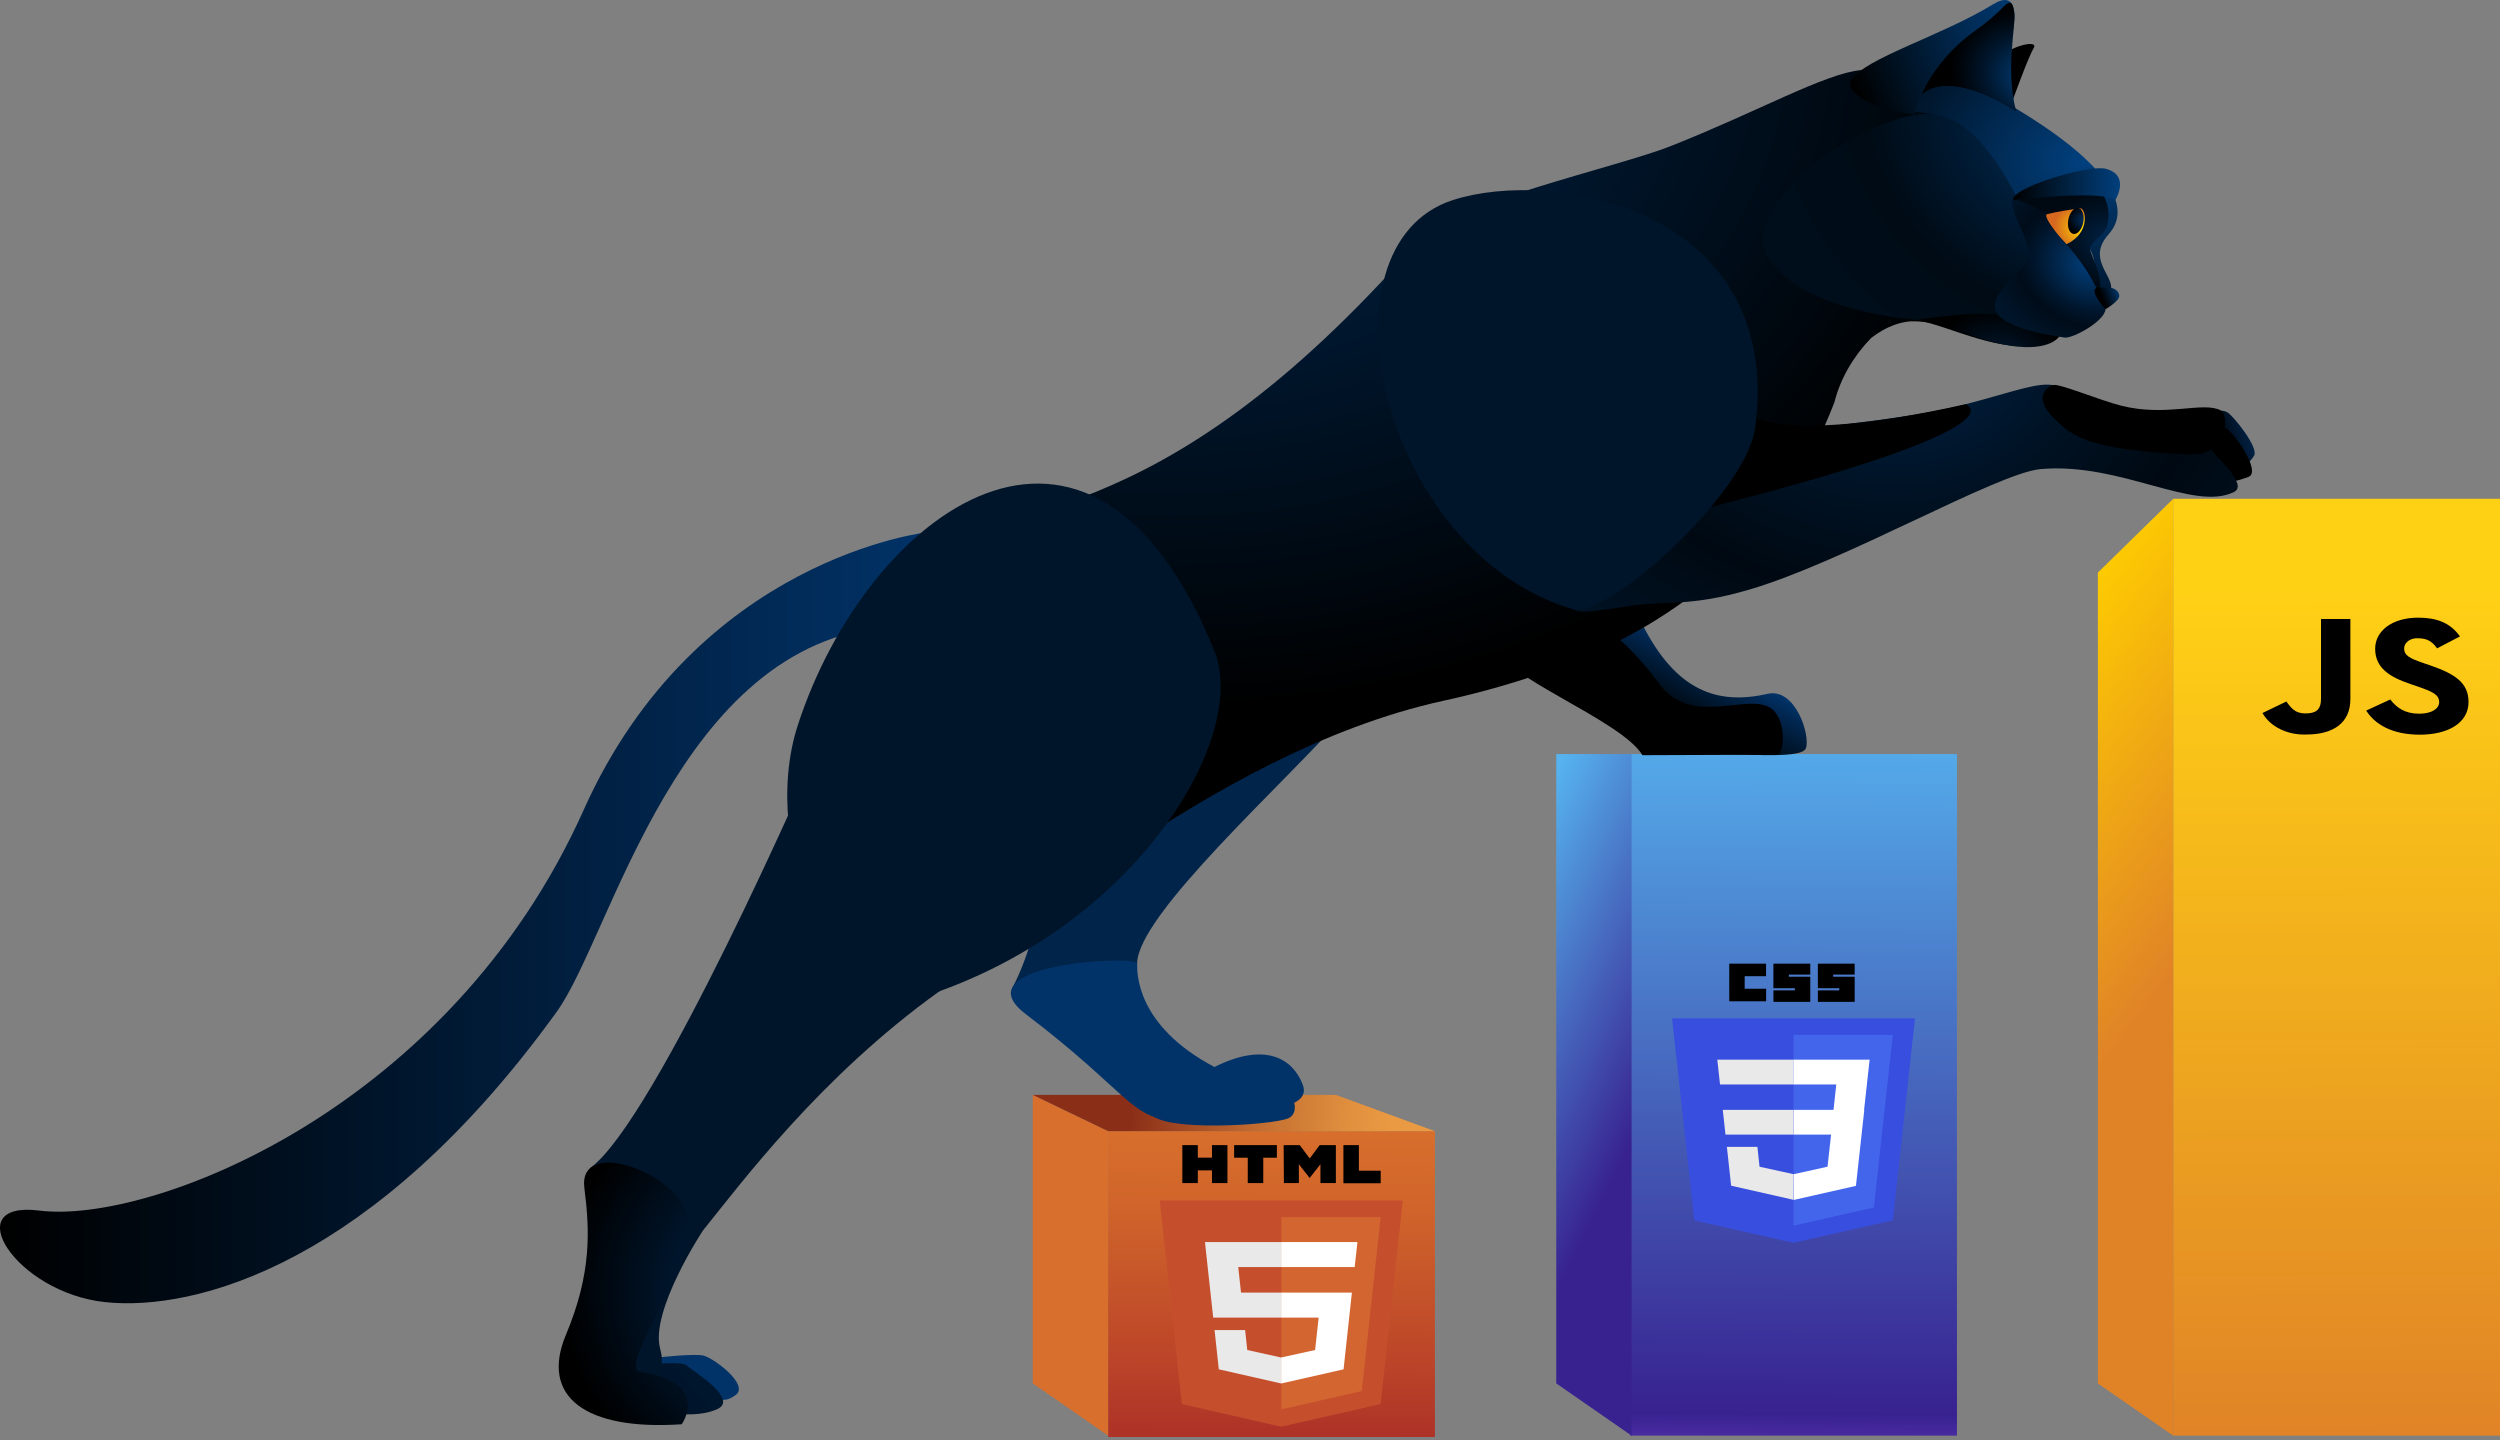 <svg width="125" height="72" viewBox="0 0 125 72" fill="none" xmlns="http://www.w3.org/2000/svg">
<rect x="0" y="0" width="125" height="72" fill="#808080" stroke="none"/>
<g clip-path="url(#clip0_167_3)">
<path d="M71.746 56.557H55.405V71.85H71.746V56.557Z" fill="url(#paint0_linear_167_3)"/>
<path d="M59.092 70.204L57.986 60.022H70.143L69.034 70.202L64.055 71.335L59.092 70.204Z" fill="#C54E2D"/>
<path d="M64.066 70.469L68.086 69.555L69.034 60.854H64.066V70.469Z" fill="#D36531"/>
<path d="M64.066 64.631H62.051L61.912 63.353H64.066V62.104H64.058H60.249L60.284 62.439L60.66 65.879H64.066V64.631Z" fill="#E9E9E9"/>
<path d="M64.066 67.874L64.058 67.876L62.363 67.5L62.256 66.504H61.431H60.728L60.94 68.466L64.058 69.174L64.066 69.172V67.874Z" fill="#E9E9E9"/>
<path d="M59.117 57.256H59.89V57.883H60.598V57.256H61.371V59.154H60.598V58.518H59.89V59.154H59.117V57.256Z" fill="black"/>
<path d="M62.388 57.885H61.707V57.256H63.844V57.885H63.163V59.154H62.388V57.885Z" fill="black"/>
<path d="M64.183 57.256H64.988L65.486 57.923L65.985 57.256H66.793V59.154H66.022V58.214L65.489 58.889H65.476L64.943 58.214V59.154H64.195L64.183 57.256Z" fill="black"/>
<path d="M67.171 57.256H67.944V58.536H69.034V59.163H67.171V57.256Z" fill="black"/>
<path d="M64.058 64.631V65.879H65.933L65.756 67.5L64.058 67.874V69.174L67.179 68.466L67.201 68.255L67.558 64.965L67.595 64.631H67.186H64.058Z" fill="white"/>
<path d="M64.058 62.104V62.879V63.349V63.353H67.73H67.735L67.765 63.072L67.835 62.439L67.872 62.104H64.058Z" fill="white"/>
<path d="M51.639 54.743V69.17L55.405 71.783V56.557L51.639 54.743Z" fill="url(#paint1_linear_167_3)"/>
<path d="M71.743 56.557L66.788 54.743H51.639L55.405 56.557H71.743Z" fill="url(#paint2_linear_167_3)"/>
<path d="M97.848 37.702H81.508V71.781H97.848V37.702Z" fill="url(#paint3_linear_167_3)"/>
<path d="M77.813 37.704V69.17L81.58 71.783V37.704H77.813Z" fill="url(#paint4_linear_167_3)"/>
<path d="M89.669 62.14L84.711 61.019L83.604 50.921H95.749L94.642 61.017L89.657 62.14H89.669Z" fill="#384EDE"/>
<path d="M93.695 60.374L94.64 51.747H89.677V61.282L93.695 60.374Z" fill="#4365EC"/>
<path d="M86.139 55.492L86.274 56.73H89.677V55.492H86.139ZM85.865 52.985L86.002 54.224H89.677V52.985H85.865ZM89.677 58.708L87.977 58.337L87.87 57.342H86.344L86.556 59.285L89.669 59.99L89.677 58.708Z" fill="#E9E9E9"/>
<path d="M86.463 48.183H88.303V48.81H87.234V49.438H88.306V50.065H86.463V48.183ZM88.672 48.183H90.514V48.729H89.442V48.836H90.514V50.093H88.672V49.519H89.742V49.41H88.67V48.183H88.672ZM90.883 48.183H92.733V48.729H91.661V48.836H92.733V50.093H90.893V49.519H91.963V49.41H90.893V48.183H90.883Z" fill="black"/>
<path d="M93.204 55.492L93.481 52.985H89.672V54.224H91.813L91.676 55.492H89.682V56.73H91.554L91.377 58.335L89.682 58.71V59.998L92.798 59.293L92.82 59.084L93.179 55.825L93.214 55.492H93.204Z" fill="white"/>
<path d="M125 24.94H108.66V71.783H125V24.94Z" fill="url(#paint5_linear_167_3)"/>
<path d="M104.893 28.631L108.659 24.94V71.783L104.893 69.171V28.631Z" fill="url(#paint6_linear_167_3)"/>
<path d="M113.124 35.651L114.321 35.074C114.55 35.401 114.759 35.671 115.263 35.671C115.767 35.671 116.051 35.52 116.051 34.933V30.951H117.519V34.957C117.519 36.171 116.629 36.725 115.328 36.725C114.868 36.745 114.411 36.653 114.017 36.461C113.624 36.27 113.313 35.987 113.124 35.651Z" fill="black"/>
<path d="M118.317 35.526L119.513 34.972C119.83 35.383 120.239 35.685 120.962 35.685C121.57 35.685 121.959 35.442 121.959 35.106C121.959 34.708 121.56 34.562 120.889 34.327L120.52 34.202C119.461 33.842 118.758 33.389 118.758 32.434C118.758 31.554 119.598 30.883 120.909 30.883C121.844 30.883 122.515 31.142 122.998 31.821L121.854 32.418C121.605 32.057 121.328 31.914 120.909 31.914C120.821 31.907 120.732 31.915 120.647 31.937C120.563 31.959 120.485 31.995 120.419 32.043C120.353 32.09 120.3 32.148 120.263 32.212C120.227 32.277 120.207 32.347 120.206 32.418C120.206 32.77 120.481 32.912 121.109 33.131L121.475 33.256C122.722 33.684 123.427 34.12 123.427 35.1C123.427 36.155 122.39 36.734 120.994 36.734C119.598 36.734 118.751 36.215 118.317 35.54" fill="black"/>
<path d="M82.121 31.227C83.789 34.507 85.82 35.275 88.378 34.692C89.791 34.371 90.539 36.826 90.29 37.423C90.041 38.021 86.513 37.623 85.491 37.69C83.173 37.84 73.63 30.69 82.121 31.227Z" fill="url(#paint7_linear_167_3)"/>
<path d="M75.126 32.478C76.191 30.069 79.2 29.093 82.959 34.192C84.581 36.382 87.391 34.614 88.545 35.411C89.313 35.942 89.243 37.579 88.877 37.734L82.121 37.76C81.109 36.01 74.628 33.605 75.126 32.478Z" fill="url(#paint8_linear_167_3)"/>
<path d="M67.171 35.811C64.315 39.092 56.856 45.738 56.856 48.183C56.856 52.563 50.146 50.335 50.674 49.288C51.325 47.992 52.267 45.565 52.359 41.125C52.461 36.177 71.232 31.142 67.171 35.811Z" fill="url(#paint9_linear_167_3)"/>
<path d="M58.895 56.056C56.505 55.966 56.5 54.662 51.287 50.706C47.964 48.177 56.851 47.741 56.856 48.177C56.861 48.613 56.769 51.261 60.728 53.354C62.969 54.53 61.286 56.147 58.895 56.056Z" fill="url(#paint10_linear_167_3)"/>
<path d="M104.601 12.217C105.1 11.532 106.097 10.953 105.426 9.744C104.756 8.535 104.113 7.737 100.815 5.587C99.369 4.647 96.973 3.164 93.064 3.504C91.265 3.661 87.884 5.587 83.524 7.309C80.959 8.338 72.19 10.268 70.923 12.046C57.599 27.271 49.914 24.94 44.749 28.125C38.718 28.902 44.068 47.934 46.992 48.012C49.916 48.089 60.122 37.68 72.17 35.038C74.163 34.606 76.107 34.039 77.98 33.344C84.213 31.012 89.081 26.943 91.718 20.123C92.013 18.952 92.64 17.851 93.551 16.904C94.179 16.416 95.266 15.809 96.51 16.165C98.464 16.727 100.984 17.985 102.941 16.83C104.898 15.675 105.257 14.915 105.257 14.915C105.257 14.915 105.808 14.636 105.419 14.088C104.948 13.402 104.2 12.761 104.601 12.217Z" fill="url(#paint11_radial_167_3)"/>
<path d="M60.728 53.348C63.245 52.086 64.636 52.918 65.137 54.23C65.668 55.624 62.395 55.554 60.9 55.377C59.404 55.2 60.728 53.348 60.728 53.348Z" fill="url(#paint12_linear_167_3)"/>
<path d="M57.529 55.649C57.988 56.623 63.699 56.261 64.434 55.906C65.17 55.552 64.527 53.959 63.146 53.961C61.765 53.963 57.068 54.676 57.529 55.649Z" fill="url(#paint13_linear_167_3)"/>
<path d="M46.386 26.61C46.386 26.61 34.845 27.863 29.186 40.492C22.48 55.484 7.501 61.232 1.957 60.528C-2.139 60.012 0.79 64.635 5.262 65.107C9.734 65.579 18.686 63.261 27.83 50.598C30.614 46.742 33.86 32.179 44.459 31.325C49.153 30.947 46.386 26.61 46.386 26.61Z" fill="url(#paint14_linear_167_3)"/>
<path d="M109.794 21.093C109.794 21.093 110.853 20.273 111.382 20.623C111.688 20.822 112.932 22.359 112.708 22.779C112.603 22.959 112.452 23.119 112.266 23.248C112.079 23.378 111.86 23.476 111.624 23.534C110.774 23.648 109.794 21.093 109.794 21.093Z" fill="url(#paint15_linear_167_3)"/>
<path d="M110.736 24.231C111.317 24.176 111.884 24.047 112.414 23.849C113.117 23.598 111.629 21.505 111.225 21.372C110.821 21.238 109.779 21.667 109.497 22.015C109.216 22.363 109.933 24.157 110.736 24.231Z" fill="url(#paint16_linear_167_3)"/>
<path d="M108.909 21.867C109.01 21.8 109.129 21.752 109.257 21.727C109.385 21.702 109.518 21.701 109.647 21.723C109.775 21.746 109.896 21.792 109.999 21.858C110.102 21.923 110.184 22.007 110.24 22.102C110.783 22.833 112.441 24.237 111.698 24.601C109.677 25.597 106.035 23.104 102.031 23.454C99.855 23.654 92.212 28.087 87.476 29.477C84.437 30.369 83.395 30.003 81.433 30.305C78.818 30.704 78.354 30.762 78.656 29.798C78.958 28.834 82.323 23.277 83.701 22.787C87.757 21.346 93.907 21.346 98.269 20.215C100.665 19.594 101.951 19.062 102.779 19.281C104.15 19.643 108.909 21.867 108.909 21.867Z" fill="url(#paint17_radial_167_3)"/>
<path d="M87.191 20.536C87.191 20.536 88.438 22.405 98.269 20.215C98.269 20.215 101.717 21.346 84.06 25.722C81.844 26.282 87.191 20.536 87.191 20.536Z" fill="url(#paint18_linear_167_3)"/>
<path d="M102.642 19.255C102.173 19.454 101.744 19.976 102.714 20.928C103.602 21.798 104.322 22.479 109.412 22.72C111.501 22.821 111.422 20.729 111.05 20.529C110.198 20.044 108.325 20.862 106.064 20.285C104.968 20.01 102.914 19.142 102.642 19.255Z" fill="url(#paint19_linear_167_3)"/>
<path d="M72.633 10.007C65.616 12.283 69.034 27.582 78.616 30.455C80.321 30.967 87.341 24.695 87.767 21.346C89.143 10.439 77.691 8.362 72.633 10.007Z" fill="url(#paint20_radial_167_3)"/>
<path d="M88.423 12.914C86.805 10.457 92.394 6.292 95.754 5.746C98.88 5.231 99.915 7.552 101.468 10.431C101.966 11.339 104.459 13.352 102.537 15.478C101.707 16.378 91.033 16.882 88.423 12.914Z" fill="url(#paint21_radial_167_3)"/>
<path d="M98.98 4.418C96.918 3.381 92.997 5.298 95.535 5.587C96.836 5.736 98.464 5.348 100.82 9.828C101.069 10.286 103.492 10.266 104.698 9.828C104.497 10.807 104.277 12.082 104.531 12.537C104.925 13.244 104.544 13.877 104.838 14.385C105.132 14.893 105.553 15.078 105.561 14.385C105.568 13.692 104.374 12.9 105.426 11.719C107.804 9.073 100.097 4.978 98.98 4.418Z" fill="url(#paint22_radial_167_3)"/>
<path d="M100.603 5.097C100.603 5.097 101.413 2.849 101.687 2.395C101.961 1.941 100.334 2.306 99.645 3.168C98.957 4.03 100.603 5.097 100.603 5.097Z" fill="url(#paint23_linear_167_3)"/>
<path d="M100.815 5.587C99.817 3.781 100.777 1.842 100.722 0.733C100.678 -0.169 100.179 -0.103 99.65 0.217C97.088 1.792 93.231 2.911 92.551 4.012C92.314 4.41 92.96 5.302 95.754 5.736C95.754 5.736 95.575 2.527 100.815 5.587Z" fill="url(#paint24_linear_167_3)"/>
<path d="M100.815 5.587C100.239 3.472 100.827 1.206 100.707 0.593C100.668 0.418 100.643 -0.086 100.259 0.257C99.813 0.719 99.312 1.146 98.763 1.531C97.018 2.748 96.151 4.47 96.111 4.705C96.856 4.058 98.342 4.05 100.815 5.587Z" fill="url(#paint25_radial_167_3)"/>
<path d="M99.937 15.771C99.01 15.46 94.755 16.115 95.757 16.06C96.759 16.004 98.581 16.894 100.087 17.209C102.432 17.698 102.958 16.83 102.958 16.83C102.958 16.83 103.168 16.86 99.937 15.771Z" fill="url(#paint26_radial_167_3)"/>
<path d="M100.66 10.011C100.66 10.011 103.652 9.585 104.564 9.376C105.062 9.264 105.643 10.318 105.347 11.319C105.205 11.807 104.379 12.163 104.519 12.544C104.868 13.491 105.215 14.208 104.888 14.535C104.699 14.734 101.258 9.868 100.66 10.011Z" fill="url(#paint27_radial_167_3)"/>
<path d="M102.353 10.706C102.9 10.579 103.458 10.483 104.023 10.421C104.272 10.395 104.564 11.636 103.32 12.213C102.933 11.819 102.599 11.393 102.323 10.943C102.275 10.805 102.258 10.722 102.353 10.706Z" fill="url(#paint28_radial_167_3)"/>
<path d="M102.353 10.706C102.353 10.706 100.533 9.611 100.608 10.136C100.75 11.162 101.248 11.504 101.47 12.681C101.667 13.722 96.46 15.88 103.233 16.88C103.614 16.936 105.214 16.084 105.277 15.468C104.834 14.205 104.097 13.019 103.103 11.974C102.609 11.444 102.163 10.752 102.353 10.706Z" fill="url(#paint29_radial_167_3)"/>
<path d="M104.828 14.391C105.077 14.27 105.421 14.509 105.551 14.391C105.665 14.413 105.767 14.463 105.841 14.535C105.916 14.607 105.959 14.696 105.965 14.789C105.965 15.068 105.274 15.46 105.274 15.46C105.274 15.46 104.449 14.572 104.828 14.391Z" fill="url(#paint30_linear_167_3)"/>
<path d="M104.167 11.087C104.225 10.728 104.102 10.42 103.893 10.399C103.684 10.377 103.468 10.651 103.411 11.01C103.353 11.369 103.476 11.677 103.685 11.698C103.894 11.719 104.11 11.446 104.167 11.087Z" fill="url(#paint31_radial_167_3)"/>
<path d="M33.005 67.864C33.005 67.864 34.63 67.681 35.139 67.771C35.647 67.86 37.489 69.24 36.786 69.748C36.084 70.256 36.039 69.806 34.777 69.838C33.516 69.869 31.714 69.27 33.005 67.864Z" fill="url(#paint32_linear_167_3)"/>
<path d="M33.095 70.58C33.095 70.58 34.757 70.959 35.857 70.461C36.956 69.963 34.722 68.597 34.324 68.271C33.925 67.944 31.188 68.406 31.188 68.406C31.188 68.406 31.449 70.455 33.095 70.58Z" fill="url(#paint33_linear_167_3)"/>
<path d="M40.685 37.909C40.685 37.909 32.791 56.06 29.49 58.417C29.49 58.417 30.769 60.663 32.953 61.748C31.008 63.367 30.943 68.804 31.345 68.962C31.863 69.161 33.511 69.318 33.005 67.426C32.499 65.535 35.149 61.523 35.149 61.523C37.018 59.213 40.994 53.842 46.98 49.557C48.924 48.165 43.046 35.769 40.685 37.909Z" fill="url(#paint34_radial_167_3)"/>
<path d="M60.728 32.574C62.395 36.725 57.16 45.88 46.97 49.563C41.899 51.397 37.891 42.447 39.885 36.275C43.333 25.637 54.555 17.223 60.728 32.574Z" fill="url(#paint35_radial_167_3)"/>
<path d="M34.087 71.213C34.087 71.213 35.558 69.141 31.998 68.587C30.849 68.41 34.835 63.086 34.389 60.854C33.942 58.622 28.884 56.816 29.218 59.404C29.485 61.487 29.595 63.647 28.296 66.741C26.997 69.835 29.266 71.536 34.087 71.213Z" fill="url(#paint36_radial_167_3)"/>
<path d="M100.66 10.011C100.66 10.011 104.92 9.479 105.773 9.993C105.773 9.993 106.538 8.753 105.274 8.436C104.449 8.227 100.496 9.394 100.66 10.011Z" fill="url(#paint37_linear_167_3)"/>
</g>
<defs>
<linearGradient id="paint0_linear_167_3" x1="63.465" y1="72.625" x2="63.6" y2="56.381" gradientUnits="userSpaceOnUse">
<stop stop-color="#AB2E27"/>
<stop offset="0.3" stop-color="#BC4629"/>
<stop offset="0.75" stop-color="#D0642B"/>
<stop offset="1" stop-color="#D86F2C"/>
</linearGradient>
<linearGradient id="paint1_linear_167_3" x1="855.631" y1="5462.32" x2="757.777" y2="5455.75" gradientUnits="userSpaceOnUse">
<stop stop-color="#AB2E27"/>
<stop offset="0.3" stop-color="#BC4629"/>
<stop offset="0.75" stop-color="#D0642B"/>
<stop offset="1" stop-color="#D86F2C"/>
</linearGradient>
<linearGradient id="paint2_linear_167_3" x1="56.562" y1="55.458" x2="69.544" y2="56.315" gradientUnits="userSpaceOnUse">
<stop stop-color="#8B2E18"/>
<stop offset="0.14" stop-color="#9C411F"/>
<stop offset="0.53" stop-color="#C67132"/>
<stop offset="0.83" stop-color="#E08F3E"/>
<stop offset="1" stop-color="#EA9A42"/>
</linearGradient>
<linearGradient id="paint3_linear_167_3" x1="89.49" y1="72.189" x2="89.743" y2="35.26" gradientUnits="userSpaceOnUse">
<stop stop-color="#4F2EA6"/>
<stop offset="0.04" stop-color="#382290"/>
<stop offset="1" stop-color="#56B3EF"/>
</linearGradient>
<linearGradient id="paint4_linear_167_3" x1="82.602" y1="55.064" x2="72.174" y2="49.914" gradientUnits="userSpaceOnUse">
<stop stop-color="#382290"/>
<stop offset="1" stop-color="#56B3EF"/>
</linearGradient>
<linearGradient id="paint5_linear_167_3" x1="116.916" y1="72.101" x2="116.816" y2="29.433" gradientUnits="userSpaceOnUse">
<stop stop-color="#E08327"/>
<stop offset="1" stop-color="#FFD115"/>
</linearGradient>
<linearGradient id="paint6_linear_167_3" x1="108.782" y1="48.42" x2="96.238" y2="39.124" gradientUnits="userSpaceOnUse">
<stop stop-color="#E08327"/>
<stop offset="1" stop-color="#FFCE00"/>
</linearGradient>
<linearGradient id="paint7_linear_167_3" x1="83.068" y1="36.334" x2="85.188" y2="32.598" gradientUnits="userSpaceOnUse">
<stop/>
<stop offset="0.17" stop-color="#00050A"/>
<stop offset="0.45" stop-color="#001224"/>
<stop offset="0.81" stop-color="#01264F"/>
<stop offset="1" stop-color="#013369"/>
</linearGradient>
<linearGradient id="paint8_linear_167_3" x1="4622.09" y1="1356.37" x2="4685.67" y2="1182.82" gradientUnits="userSpaceOnUse">
<stop/>
<stop offset="0.17" stop-color="#00050A"/>
<stop offset="0.45" stop-color="#001224"/>
<stop offset="0.81" stop-color="#01264F"/>
<stop offset="1" stop-color="#013369"/>
</linearGradient>
<linearGradient id="paint9_linear_167_3" x1="-2117.38" y1="3434.03" x2="-992.52" y2="3831.28" gradientUnits="userSpaceOnUse">
<stop/>
<stop offset="0.17" stop-color="#00050A"/>
<stop offset="0.45" stop-color="#001224"/>
<stop offset="0.81" stop-color="#01264F"/>
<stop offset="1" stop-color="#013369"/>
</linearGradient>
<linearGradient id="paint10_linear_167_3" x1="-1488.25" y1="2119.4" x2="-1108.28" y2="1923.45" gradientUnits="userSpaceOnUse">
<stop/>
<stop offset="0.17" stop-color="#00050A"/>
<stop offset="0.45" stop-color="#001224"/>
<stop offset="0.81" stop-color="#01264F"/>
<stop offset="1" stop-color="#013369"/>
</linearGradient>
<radialGradient id="paint11_radial_167_3" cx="0" cy="0" r="1" gradientUnits="userSpaceOnUse" gradientTransform="translate(58.684 1.266) scale(42.847 34.222)">
<stop stop-color="#012A56"/>
<stop offset="0.69" stop-color="#000E1C"/>
<stop offset="1"/>
</radialGradient>
<linearGradient id="paint12_linear_167_3" x1="-444.452" y1="827.234" x2="-431.375" y2="764.99" gradientUnits="userSpaceOnUse">
<stop/>
<stop offset="0.17" stop-color="#00050A"/>
<stop offset="0.45" stop-color="#001224"/>
<stop offset="0.81" stop-color="#01264F"/>
<stop offset="1" stop-color="#013369"/>
</linearGradient>
<linearGradient id="paint13_linear_167_3" x1="-761.157" y1="733.385" x2="-722.917" y2="616.14" gradientUnits="userSpaceOnUse">
<stop/>
<stop offset="0.17" stop-color="#00050A"/>
<stop offset="0.45" stop-color="#001224"/>
<stop offset="0.81" stop-color="#01264F"/>
<stop offset="1" stop-color="#013369"/>
</linearGradient>
<linearGradient id="paint14_linear_167_3" x1="-2.18295e-05" y1="45.886" x2="47.197" y2="45.886" gradientUnits="userSpaceOnUse">
<stop/>
<stop offset="1" stop-color="#013369"/>
</linearGradient>
<linearGradient id="paint15_linear_167_3" x1="110.671" y1="22.162" x2="113.432" y2="21.29" gradientUnits="userSpaceOnUse">
<stop/>
<stop offset="0.7" stop-color="#01244A"/>
<stop offset="1" stop-color="#013369"/>
</linearGradient>
<linearGradient id="paint16_linear_167_3" x1="1498.87" y1="352.239" x2="1542.18" y2="349.948" gradientUnits="userSpaceOnUse">
<stop/>
<stop offset="1" stop-color="#013369"/>
</linearGradient>
<radialGradient id="paint17_radial_167_3" cx="0" cy="0" r="1" gradientUnits="userSpaceOnUse" gradientTransform="translate(94.732 17.141) scale(25.878 20.669)">
<stop stop-color="#012348"/>
<stop offset="0.37" stop-color="#001224"/>
<stop offset="0.61" stop-color="#000912"/>
<stop offset="1" stop-color="#00152A"/>
</radialGradient>
<linearGradient id="paint18_linear_167_3" x1="4995.03" y1="684.629" x2="5966.57" y2="104.733" gradientUnits="userSpaceOnUse">
<stop/>
<stop offset="1" stop-color="#013369"/>
</linearGradient>
<linearGradient id="paint19_linear_167_3" x1="3662.71" y1="385.911" x2="4223.99" y2="385.911" gradientUnits="userSpaceOnUse">
<stop/>
<stop offset="1" stop-color="#013369"/>
</linearGradient>
<radialGradient id="paint20_radial_167_3" cx="0" cy="0" r="1" gradientUnits="userSpaceOnUse" gradientTransform="translate(6793.37 1529.09) scale(2091.7 2313.15)">
<stop stop-color="#012348"/>
<stop offset="0.37" stop-color="#001224"/>
<stop offset="0.61" stop-color="#000912"/>
<stop offset="1" stop-color="#00152A"/>
</radialGradient>
<radialGradient id="paint21_radial_167_3" cx="0" cy="0" r="1" gradientUnits="userSpaceOnUse" gradientTransform="translate(104.62 6.579) rotate(21.053) scale(18.596 15.167)">
<stop stop-color="#01305F"/>
<stop offset="0.62" stop-color="#000B15"/>
<stop offset="1" stop-color="#000E1C"/>
</radialGradient>
<radialGradient id="paint22_radial_167_3" cx="0" cy="0" r="1" gradientUnits="userSpaceOnUse" gradientTransform="translate(104.195 8.062) scale(10.814 8.637)">
<stop stop-color="#01407E"/>
<stop offset="1" stop-color="#000D1A"/>
</radialGradient>
<linearGradient id="paint23_linear_167_3" x1="835.074" y1="295.071" x2="849.145" y2="303.545" gradientUnits="userSpaceOnUse">
<stop/>
<stop offset="1" stop-color="#013369"/>
</linearGradient>
<linearGradient id="paint24_linear_167_3" x1="92.779" y1="4.437" x2="102.894" y2="0.298" gradientUnits="userSpaceOnUse">
<stop/>
<stop offset="0.24" stop-color="#001325"/>
<stop offset="0.58" stop-color="#012B55"/>
<stop offset="0.85" stop-color="#013A73"/>
<stop offset="1" stop-color="#01407E"/>
</linearGradient>
<radialGradient id="paint25_radial_167_3" cx="0" cy="0" r="1" gradientUnits="userSpaceOnUse" gradientTransform="translate(101.626 3.911) rotate(21.053) scale(4.392 3.582)">
<stop offset="0.03" stop-color="#013F7C"/>
<stop offset="0.18" stop-color="#013364"/>
<stop offset="0.54" stop-color="#00172E"/>
<stop offset="0.82" stop-color="#00060D"/>
<stop offset="0.96"/>
</radialGradient>
<radialGradient id="paint26_radial_167_3" cx="0" cy="0" r="1" gradientUnits="userSpaceOnUse" gradientTransform="translate(100.088 18.159) rotate(21.053) scale(3.294 2.687)">
<stop stop-color="#011A35"/>
<stop offset="1"/>
</radialGradient>
<radialGradient id="paint27_radial_167_3" cx="0" cy="0" r="1" gradientUnits="userSpaceOnUse" gradientTransform="translate(105.535 12.071) rotate(21.053) scale(2.893 2.36)">
<stop stop-color="#012348"/>
<stop offset="0.61" stop-color="#001224"/>
<stop offset="1" stop-color="#000912"/>
</radialGradient>
<radialGradient id="paint28_radial_167_3" cx="0" cy="0" r="1" gradientUnits="userSpaceOnUse" gradientTransform="translate(104.134 11.47) rotate(21.053) scale(1.459 1.19)">
<stop stop-color="#FFD800"/>
<stop offset="1" stop-color="#D6681F"/>
</radialGradient>
<radialGradient id="paint29_radial_167_3" cx="0" cy="0" r="1" gradientUnits="userSpaceOnUse" gradientTransform="translate(104.524 13.23) rotate(21.053) scale(5.503 4.488)">
<stop stop-color="#01407E"/>
<stop offset="0.21" stop-color="#012E5B"/>
<stop offset="0.52" stop-color="#00152B"/>
<stop offset="0.68" stop-color="#000C19"/>
<stop offset="1" stop-color="#00152A"/>
</radialGradient>
<linearGradient id="paint30_linear_167_3" x1="105.087" y1="14.881" x2="106.042" y2="14.489" gradientUnits="userSpaceOnUse">
<stop/>
<stop offset="0.23" stop-color="#000C19"/>
<stop offset="0.72" stop-color="#012C57"/>
<stop offset="1" stop-color="#01407E"/>
</linearGradient>
<radialGradient id="paint31_radial_167_3" cx="0" cy="0" r="1" gradientUnits="userSpaceOnUse" gradientTransform="translate(104.33 11.021) rotate(-174.19) scale(1.02 0.76)">
<stop stop-color="#013369"/>
<stop offset="1"/>
</radialGradient>
<linearGradient id="paint32_linear_167_3" x1="555.119" y1="693.997" x2="581.354" y2="631.675" gradientUnits="userSpaceOnUse">
<stop/>
<stop offset="0.17" stop-color="#00050A"/>
<stop offset="0.45" stop-color="#001224"/>
<stop offset="0.81" stop-color="#01264F"/>
<stop offset="1" stop-color="#013369"/>
</linearGradient>
<linearGradient id="paint33_linear_167_3" x1="597.58" y1="783.7" x2="660.932" y2="728.717" gradientUnits="userSpaceOnUse">
<stop/>
<stop offset="0.17" stop-color="#00050A"/>
<stop offset="0.45" stop-color="#001224"/>
<stop offset="0.81" stop-color="#01264F"/>
<stop offset="1" stop-color="#013369"/>
</linearGradient>
<radialGradient id="paint34_radial_167_3" cx="0" cy="0" r="1" gradientUnits="userSpaceOnUse" gradientTransform="translate(3317.34 8961.32) scale(1411.79 2480.73)">
<stop stop-color="#012348"/>
<stop offset="0.37" stop-color="#001224"/>
<stop offset="0.61" stop-color="#000912"/>
<stop offset="1" stop-color="#00152A"/>
</radialGradient>
<radialGradient id="paint35_radial_167_3" cx="0" cy="0" r="1" gradientUnits="userSpaceOnUse" gradientTransform="translate(4113.15 4536.15) rotate(10.851) scale(2361.51 3541.33)">
<stop stop-color="#012348"/>
<stop offset="0.37" stop-color="#001224"/>
<stop offset="0.61" stop-color="#000912"/>
<stop offset="1" stop-color="#00152A"/>
</radialGradient>
<radialGradient id="paint36_radial_167_3" cx="0" cy="0" r="1" gradientUnits="userSpaceOnUse" gradientTransform="translate(40.825 64.454) rotate(-2.407) scale(12.752 11.273)">
<stop stop-color="#013063"/>
<stop offset="0.67" stop-color="#001021"/>
<stop offset="1"/>
</radialGradient>
<linearGradient id="paint37_linear_167_3" x1="100.655" y1="9.211" x2="106.002" y2="9.211" gradientUnits="userSpaceOnUse">
<stop/>
<stop offset="0.52" stop-color="#012242"/>
<stop offset="1" stop-color="#013F7C"/>
</linearGradient>
<clipPath id="clip0_167_3">
<rect width="125" height="71.85" fill="white"/>
</clipPath>
</defs>
</svg>
